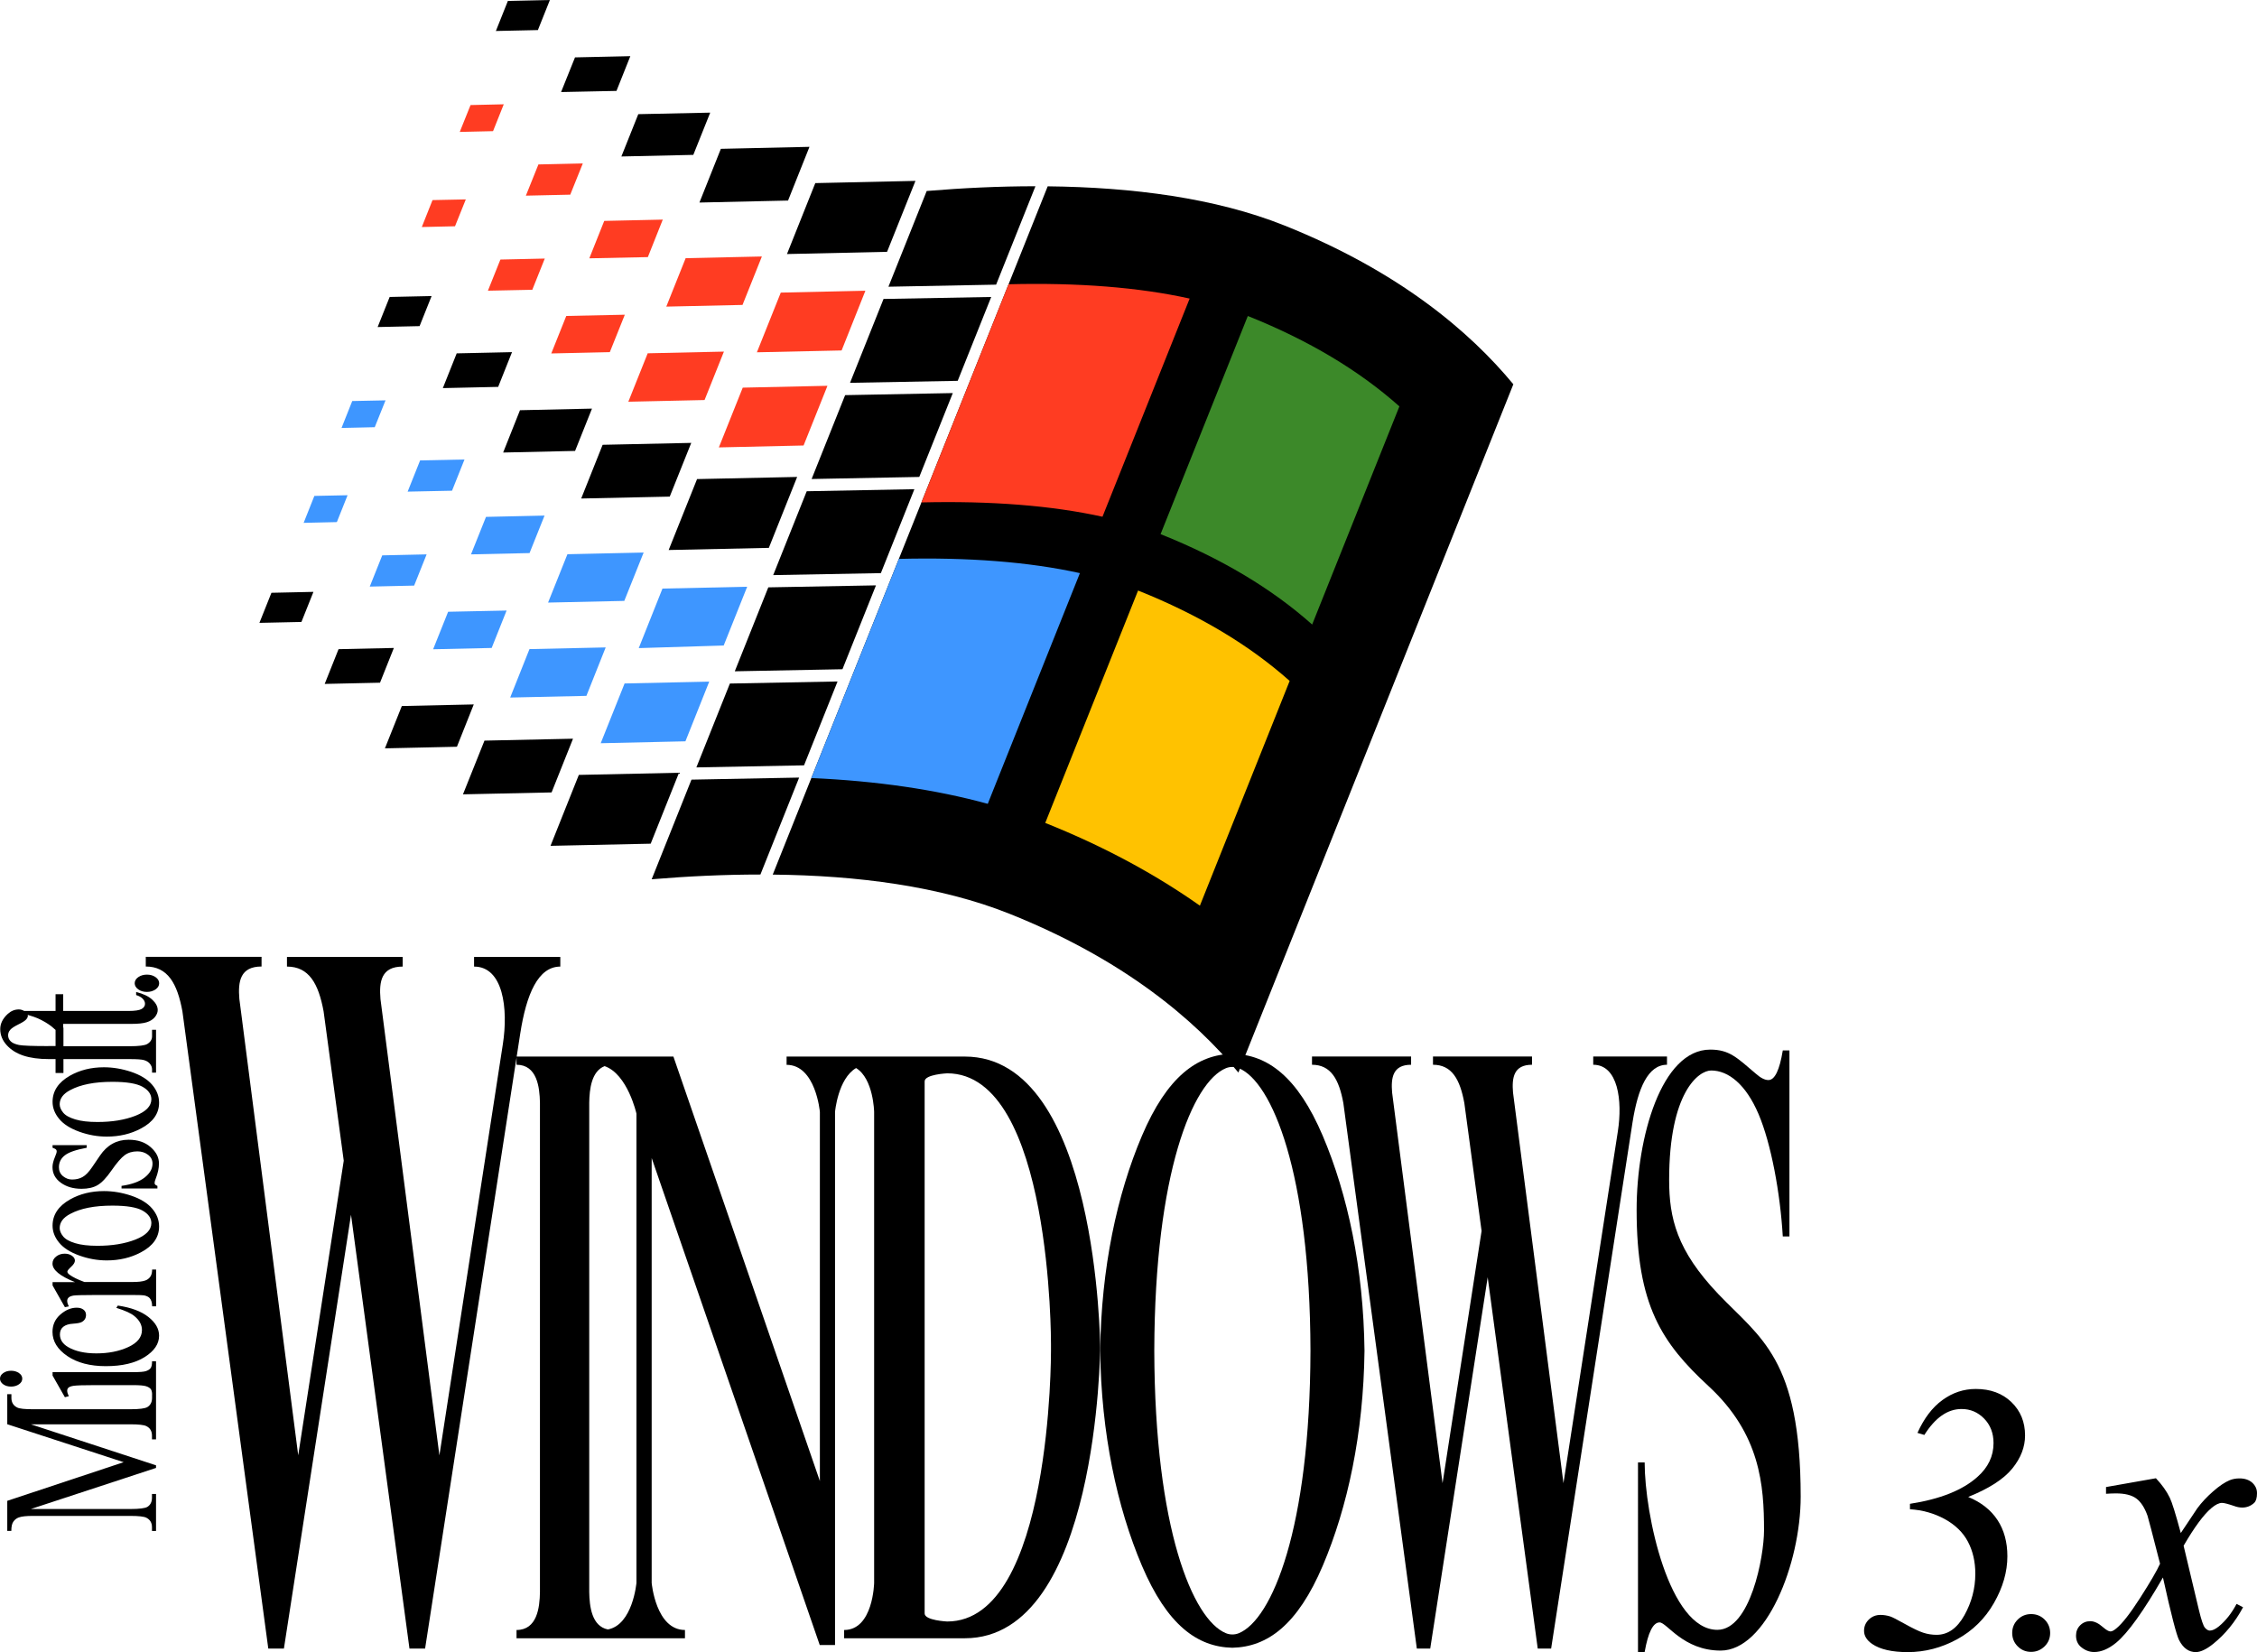 <?xml version="1.0" encoding="utf-8"?>
<!-- Generator: Adobe Illustrator 26.5.0, SVG Export Plug-In . SVG Version: 6.00 Build 0)  -->
<svg version="1.1" id="Layer_1" xmlns="http://www.w3.org/2000/svg" xmlns:xlink="http://www.w3.org/1999/xlink" x="0px" y="0px"
	 viewBox="0 0 2949.4 2159" style="enable-background:new 0 0 2949.4 2159;" xml:space="preserve">
<style type="text/css">
	.st0{display:none;}
	.st1{display:inline;}
	.st2{fill:none;stroke:#231F20;stroke-width:1.902;stroke-miterlimit:10;}
	.st3{fill:#3E96FF;}
	.st4{fill:#FF3C22;}
	.st5{fill:#3C8929;}
	.st6{fill:#FFC200;}
	.st7{fill:none;stroke:#231F20;stroke-width:1.227;stroke-miterlimit:10;}
	.st8{fill:none;stroke:#231F20;stroke-width:1.631;stroke-miterlimit:10;}
	.st9{fill:none;stroke:#231F20;stroke-width:1.551;stroke-miterlimit:10;}
	.st10{fill:none;stroke:#231F20;stroke-width:4.184;stroke-miterlimit:10;}
	.st11{fill:none;stroke:#231F20;stroke-width:4.4;stroke-miterlimit:10;}
	.st12{fill:none;stroke:#231F20;stroke-width:3.807;stroke-miterlimit:10;}
	.st13{fill:#FFFFFF;}
</style>
<g>
	<g>
		<g>
			<polygon points="719.4,1105.4 756.4,1012.7 756.4,1012.7 887.3,1009.9 850.3,1102.6 			"/>
			<polygon points="442.4,848.4 424.3,893.8 496.6,892.2 514.7,846.8 			"/>
			<polygon points="393.9,812.8 409.6,773.5 354.7,774.7 339,814 			"/>
			<polygon points="525.1,922.7 503,978 597.1,975.9 619.1,920.6 			"/>
			<polygon points="605,1038.1 633.1,967.9 748.8,965.4 720.8,1035.6 			"/>
		</g>
		<g>
			<polygon points="873.8,718.8 1004.7,716 1041.7,623.3 910.9,626.1 			"/>
			<polygon points="651,505.6 669.1,460.2 596.8,461.8 578.7,507.2 			"/>
			<polygon points="493.5,427.4 509.2,388.1 564,386.9 548.3,426.2 			"/>
			<polygon points="751.5,589.3 773.6,534 679.5,536.1 657.5,591.4 			"/>
			<polygon points="787.5,581.3 759.5,651.5 875.2,649 903.3,578.8 			"/>
		</g>
		<g>
			<g>
				<polygon class="st3" points="976.4,766.8 865.7,769.2 834.7,847 945.7,843.6 				"/>
			</g>
			<polygon class="st3" points="532.7,642.5 549,601.7 607,600.5 590.7,641.3 			"/>
			<polygon class="st3" points="460.3,524.1 446.3,559.3 489.7,558.3 503.8,523.2 			"/>
			<polygon class="st3" points="615.5,724.5 635.1,675.5 711.6,673.8 692,722.8 			"/>
			<polygon class="st3" points="841.1,722.1 815.8,785.3 716.2,787.5 741.5,724.3 			"/>
		</g>
		<g>
			<polygon class="st3" points="785,971.3 816.2,893.2 926.8,890.8 895.7,968.8 			"/>
			<polygon class="st3" points="557.5,724.5 541.2,765.3 483.2,766.6 499.5,725.8 			"/>
			<polygon class="st3" points="440.2,682.3 454.2,647.2 410.8,648.1 396.8,683.3 			"/>
			<polygon class="st3" points="566,848.5 585.6,799.5 662,797.9 642.5,846.8 			"/>
			<polygon class="st3" points="791.5,846.1 766.3,909.4 666.7,911.6 691.9,848.3 			"/>
		</g>
		<g>
			<polygon class="st4" points="1081.3,504.2 1050.1,582.2 939.4,584.7 970.6,506.6 			"/>
			<polygon class="st4" points="637.6,379.9 653.9,339.2 711.9,337.9 695.6,378.7 			"/>
			<polygon class="st4" points="551.2,296.7 565.2,261.5 608.7,260.6 594.6,295.7 			"/>
			<polygon class="st4" points="720.4,461.9 740,412.9 816.5,411.3 796.9,460.2 			"/>
			<polygon class="st4" points="946,459.5 920.7,522.8 821.1,525 846.4,461.7 			"/>
		</g>
		<g>
			<polygon class="st4" points="1020.3,382.4 989.1,460.4 1099.8,458 1130.9,379.9 			"/>
			<polygon class="st4" points="687.2,255.7 703.6,214.9 761.6,213.6 745.2,254.4 			"/>
			<polygon class="st4" points="600.8,172.4 614.9,137.3 658.3,136.3 644.3,171.4 			"/>
			<polygon class="st4" points="770.1,337.6 789.6,288.7 866.1,287 846.6,336 			"/>
			<polygon class="st4" points="995.6,335.2 970.3,398.5 870.7,400.7 896,337.4 			"/>
		</g>
		<g>
			<g>
				<polygon points="1196.3,236.4 1159.2,329.1 1028.4,332 1065.4,239.3 				"/>
				<polygon points="805.6,118.8 823.7,73.4 751.4,75 733.2,120.3 				"/>
				<polygon points="663.7,1.2 648,40.5 702.9,39.3 718.6,0 				"/>
				<polygon points="812,204.5 834.1,149.2 928.1,147.2 906,202.4 				"/>
				<polygon points="942,194.5 914,264.7 1029.8,262.1 1057.8,191.9 				"/>
			</g>
		</g>
		<g>
			<polygon points="1144.7,765 1004,767.6 960.2,877.3 1100.9,874.6 			"/>
			<polygon points="1050.7,1000.2 1094.5,890.6 953.8,893.3 910,1002.9 			"/>
			<path d="M903.6,1018.9l-52,130.2c46.7-3.9,94.5-6.2,142.1-6.2l50.6-126.7L903.6,1018.9z"/>
			<polygon points="1010.4,751.6 1054.2,642 1194.9,639.3 1151.1,749 			"/>
			<polygon points="1201.3,623.3 1060.6,626 1104.4,516.4 1245.1,513.7 			"/>
			<polygon points="1251.5,497.7 1110.8,500.3 1154.6,390.7 1295.3,388.1 			"/>
			<path d="M1301.7,372l51.4-128.6c-47.6,0-95.4,2.3-142.1,6.2l-50,125.1L1301.7,372z"/>
			<path d="M1678.5,294.7c-90.3-36.1-198.9-50-309.4-51.2L1009.8,1143c110.4,1.1,219,15.1,309.4,51.2
				c149.4,59.7,242.2,138.5,299.1,207.5l359.3-899.5C1920.6,433.2,1827.9,354.4,1678.5,294.7z"/>
		</g>
		<g>
			<path class="st5" d="M1714.7,816.2c-52.6-46.9-118.7-86.4-197.5-117.9c-0.2-0.1-0.4-0.2-0.6-0.2L1630.6,413
				c0.2,0.1,0.4,0.2,0.6,0.2c78.8,31.5,144.9,71,197.5,117.9L1714.7,816.2z"/>
			<path class="st4" d="M1317.9,371.5l-113.8,285.1c90.7-2.2,170.5,4.1,236.6,18.7l1.4-3.5l112.5-281.6
				C1488.4,375.5,1408.6,369.2,1317.9,371.5z"/>
			<path class="st6" d="M1487.2,771.8c0.2,0.1,0.4,0.2,0.6,0.2c78.8,31.5,144.9,71,197.5,117.9l-117.3,293.7
				c-59.4-41.9-126.7-78-201.5-107.9c-0.2-0.1-0.4-0.2-0.6-0.2L1487.2,771.8z"/>
			<path class="st3" d="M1174.6,730.4l-114.4,286.4c85.4,3.8,162.4,15,230.6,33.7l4.8-12.1L1411.2,749
				C1345.1,734.4,1265.3,728.1,1174.6,730.4z"/>
		</g>
	</g>
	<g>
		<path d="M196.7,1788.1c-1.3,1.7-3.4,2.9-6.1,3.8c-2.7,0.9-8.2,1.3-16.4,1.3H68.7v4.5l16.1,28.3l5.2-1.4c-1.4-2.7-2.2-5.1-2.2-7
			c0-1.8,0.6-3.2,1.8-4.2c1.2-1,3.3-1.8,6.4-2.3c4.2-0.6,13.4-0.9,27.7-0.9h50.6c8.1,0,13.6,0.5,16.5,1.4c2.9,0.9,4.9,2.2,6.2,3.7
			c1,1.3,1.6,3.5,1.8,6.7h-0.1v4.8c0,5.5-2,9.5-6,12c-3,1.9-10.4,2.9-22.4,2.9h-127c-10.9,0-17.9-0.7-20.9-2.3
			c-5-2.5-7.5-6.7-7.5-12.6v-4.8H9.5v39.3l152.1,49.6L9.5,1961.4v39.3h5.3c0-5.7,0.9-9.8,2.8-12.3c1.9-2.6,4.2-4.3,7-5.3
			c3.8-1.4,10-2,18.6-2h127c10.9,0,17.9,0.8,20.9,2.3c5,2.5,7.5,6.6,7.5,12.5v4.9h5.3v-48.4h-5.3v4.9c0,5.5-2,9.5-6,12
			c-3,1.8-10.4,2.8-22.4,2.8H40.3l163.6-53.7v-3.4l-163.6-53.6h129.9c10.9,0,17.9,0.8,20.9,2.3c5,2.4,7.5,6.6,7.5,12.5v4.9h5.3
			v-56.5v-2.5v-43.1h-5.2C198.7,1783.4,198.1,1786.4,196.7,1788.1z"/>
		<path d="M24.8,1809.1c2.9-2,4.3-4.5,4.3-7.4c0-2.9-1.4-5.3-4.3-7.3c-2.9-2-6.3-3-10.3-3c-4,0-7.4,1-10.3,3c-2.8,2-4.2,4.5-4.2,7.3
			c0,2.9,1.4,5.4,4.2,7.4c2.8,2,6.2,3,10.3,3C18.5,1812.1,21.9,1811.1,24.8,1809.1z"/>
		<path d="M2245.3,1691c-54.1-56.9-64.1-99-64.1-149c0-114.6,38.6-143,54.9-143c22.6,0,45.4,18.2,61.9,56.9
			c16.5,38.7,28.4,103.5,31.7,160h8.7v-243.1h-8.7c-4.2,25.8-10.5,38.7-18.8,38.7c-4.7,0-10.2-2.8-16.5-8.4
			c-24.6-20.9-34.5-31.4-59.5-31.4c-63.8,0-96.2,114.6-96.2,209.5c0,124.8,32.9,173.8,94.1,230.4c67.7,62.6,72.4,129.8,72.4,188.5
			c0,34.2-17.9,129.9-61,129.9c-62.9,0-95-150.5-95-218.8h-8.7V2159h8.7c4.5-25.8,11.1-38.7,19.5-38.7c9.6,0,30.9,36.8,79.8,36.8
			c59.2,0,104.6-113,104.6-201.2C2353,1775,2300.3,1748.7,2245.3,1691z"/>
		<g>
			<path d="M72.6,1402.3h10.3v-18.2h86.3c9.4,0,15.7,0.4,18.9,1.3c3.2,0.9,5.8,2.4,7.7,4.7c1.9,2.3,2.9,4.7,2.9,7.5v4.2h5.2v-56
				h-5.2v8.5c0,4.2-2.1,7.6-6.3,10.1c-3.2,1.9-11,2.9-23.2,2.9H82.9V1343h-0.3v-4.9h88.3c9.5,0,16.5-0.7,21-2.2
				c4.5-1.4,8-3.7,10.5-6.7c2.4-3,3.7-6.1,3.7-9.2c0-4.6-2.4-9.2-7.1-13.5c-4.7-4.4-11.8-7.8-21.1-10.1v4c3.8,1.2,6.7,2.8,8.7,4.9
				c2,2.1,2.9,4.3,2.9,6.6c0,2.7-1.5,5-4.4,6.7c-3,1.7-8.7,2.6-17.2,2.6H82.6v-21.9h-10v21.9h-41c-2.2-1.3-4.6-2-7-2
				c-5.4,0-10.2,2-14.5,5.9c-6.5,6-9.8,12.6-9.8,19.8c0,7.7,2.8,14.7,8.4,20.9c5.6,6.2,12.9,10.8,22,13.8c9.1,3,20.2,4.5,33.3,4.5
				h8.6V1402.3z M63.1,1367.1c-20.5,0-33.1-0.5-38.1-1.4c-4.9-1-8.6-2.5-10.9-4.7c-2.3-2.2-3.5-4.8-3.5-8c0-2.6,0.9-5,2.7-7.1
				c1.8-2.1,5.3-4.4,10.5-7c5.2-2.5,8.6-4.7,10.2-6.4c1.6-1.7,2.4-3.4,2.4-5c0-0.4-0.1-0.8-0.2-1.2c6,1.8,10.4,3.3,13.1,4.5
				c6.9,3.1,12.8,6.6,17.9,10.5c2,1.6,3.8,3.2,5.4,4.7v21H63.1z"/>
			<path d="M180.7,1293c3.1,2.2,6.8,3.3,11.3,3.3c4.4,0,8.1-1.1,11.3-3.3c3.1-2.2,4.7-4.9,4.7-8c0-3.1-1.6-5.8-4.7-8
				c-3.1-2.2-6.9-3.3-11.3-3.3s-8.1,1.1-11.3,3.3c-3.1,2.2-4.7,4.9-4.7,8.1C176.1,1288.1,177.6,1290.8,180.7,1293z"/>
			<path d="M193.9,1721.1c-9.3-7.4-22.6-12.3-39.9-14.9l-2,3c11.6,3.6,19.6,7.2,23.9,11c6.4,5.3,9.6,11.3,9.6,18
				c0,9.4-6,16.8-18,22.3c-12,5.5-25.8,8.2-41.5,8.2c-15.4,0-27.8-2.8-37.1-8.3c-7.1-4.2-10.6-9.7-10.6-16.5c0-4.2,1.4-7.5,4.3-9.9
				c3-2.4,7.3-3.8,12.9-4.1c5.6-0.4,9.5-1.1,11.5-2.3c3.6-2,5.4-5.1,5.4-9.1c0-3-1.1-5.3-3.4-7c-2.2-1.7-5.2-2.5-8.8-2.5
				c-7.4,0-14.5,3-21.3,8.9c-6.8,5.9-10.3,13.5-10.3,22.7c0,12.3,6.5,22.8,19.4,31.6c12.9,8.8,29.7,13.2,50.3,13.2
				c21.3,0,38.2-4,50.8-11.9c12.5-7.9,18.8-17.2,18.8-27.9C207.9,1736.6,203.3,1728.5,193.9,1721.1z"/>
			<path d="M93,1655.5c3.3-3,4.9-5.7,4.9-8c0-2.5-1.3-4.6-3.9-6.4c-2.6-1.8-5.7-2.7-9.5-2.7c-4.2,0-7.9,1.2-11.1,3.7
				c-3.2,2.5-4.8,5.6-4.8,9.3c0,8.3,9.8,16.3,29.5,24.2H68.7v4.3l16.1,28.4l5.2-1c-1.4-2.7-2.2-5.1-2.2-7.2c0-1.8,0.7-3.3,2-4.5
				c1.3-1.2,3.5-2,6.4-2.5c2.9-0.4,12-0.7,27.3-0.7h50.9c7.6,0,12.3,0.2,13.9,0.5c3.3,0.7,5.8,1.9,7.3,3.6c2.1,2.3,3.2,5.9,3.2,10.7
				h5.2v-48.1h-5.2c0,4.2-0.9,7.5-2.6,9.7c-1.7,2.3-3.9,3.8-6.5,4.7c-3.7,1.3-9.2,1.9-16.5,1.9h-62.9c-9-3.3-15.4-6.5-19.4-9.5
				c-1.9-1.4-2.9-2.8-2.9-4C88,1660.7,89.7,1658.5,93,1655.5z"/>
			<path d="M171.5,1562.6c-12-4-23.9-6-35.7-6c-16.7,0-31.5,3.7-44.4,11c-15.1,8.6-22.7,20-22.7,34.2c0,7.8,2.8,15.2,8.5,22.1
				c5.7,7,14.5,12.6,26.4,16.9c11.9,4.3,23.9,6.4,35.9,6.4c16.5,0,31.5-3.5,44.7-10.6c15.8-8.3,23.7-19.6,23.7-33.7
				c0-8.7-3.1-16.5-9.2-23.6C192.6,1572.2,183.5,1566.7,171.5,1562.6z M176.9,1620c-13.9,5.4-30.3,8.1-49.5,8.1
				c-11.9,0-21.6-1.1-29.1-3.4c-7.6-2.3-12.8-5.2-15.8-8.9c-3-3.7-4.5-7.3-4.5-10.9c0-7.5,4.6-13.7,13.8-18.5
				c13.4-7.2,31.7-10.8,55.1-10.8c18.6,0,31.8,2.2,39.4,6.5c7.6,4.3,11.5,9.8,11.5,16.4C197.7,1607.4,190.8,1614.5,176.9,1620z"/>
			<path d="M196.9,1499.2c-7.3-6.5-16.9-9.7-28.9-9.7c-15.5,0-28,6.9-37.4,20.8l-10.2,15c-4.4,6.5-8.6,10.8-12.5,12.9
				c-3.8,2.2-8.4,3.3-13.8,3.3c-4.3,0-8.2-1.5-11.8-4.4c-3.5-2.9-5.3-6.8-5.3-11.6c0-6.3,2.5-11.5,7.6-15.5
				c5.1-4.1,14.6-7.4,28.7-10v-3.4H68.7v3.4c2.3,0.8,3.8,1.5,4.4,2.2c0.7,0.6,1,1.5,1,2.6c0,1.2-0.7,3.5-2.2,7
				c-2.2,5.3-3.3,9.7-3.3,13.4c0,8.4,3.6,15.2,10.9,20.5c7.3,5.3,16.3,7.9,27.1,7.9c8.3,0,15.2-1.5,20.6-4.6
				c5.5-3.1,11.8-9.6,18.6-19.5c6.9-9.9,12.6-16.5,17.1-19.8c4.5-3.3,10-5,16.6-5c5.4,0,10.1,1.5,14,4.5c3.9,3,5.8,6.8,5.8,11.5
				c0,6.7-3.4,12.7-10.2,18.1c-6.8,5.4-16.9,9.1-30.3,11v3.4h46.9v-3.4c-2.5-0.9-3.7-2.1-3.7-3.7c0-1.4,0.5-3.3,1.4-5.5
				c2.9-7.4,4.3-13.9,4.3-19.7C207.9,1512.9,204.3,1505.7,196.9,1499.2z"/>
			<path d="M171.5,1400.8c-12-4-23.9-6-35.7-6c-16.7,0-31.5,3.7-44.4,11c-15.1,8.6-22.7,20-22.7,34.2c0,7.8,2.8,15.2,8.5,22.1
				c5.7,7,14.5,12.6,26.4,16.9c11.9,4.3,23.9,6.4,35.9,6.4c16.5,0,31.5-3.5,44.7-10.6c15.8-8.3,23.7-19.6,23.7-33.7
				c0-8.7-3.1-16.5-9.2-23.6C192.6,1410.4,183.5,1404.9,171.5,1400.8z M176.9,1458.2c-13.9,5.4-30.3,8.1-49.5,8.1
				c-11.9,0-21.6-1.1-29.1-3.4c-7.6-2.3-12.8-5.2-15.8-8.9c-3-3.7-4.5-7.3-4.5-10.9c0-7.5,4.6-13.7,13.8-18.5
				c13.4-7.2,31.7-10.8,55.1-10.8c18.6,0,31.8,2.2,39.4,6.5c7.6,4.3,11.5,9.8,11.5,16.4C197.7,1445.6,190.8,1452.7,176.9,1458.2z"/>
			<path d="M1260.8,1380.8h-74.2h-13.1h-38.8h-31.5h-19.6h-4.6h-51.1v10.8c38.1,0,43.5,61.5,43.5,61.5v482.5l-191.4-554.8h-28.1
				h-16.4H835h-3.3h-31.1h-21.3H770h-25.2h-14h-25.2h-30.4l4.6-29.8h0c8-51.8,23.4-87.8,52.4-87.8l0-12.6h-47.5h-17.7h-47.5l0,12.6
				c38,0,44.9,54.8,37.6,101.5l0,0L574.2,1902L501,1335.1l0,0c0,0,0,0,0,0l-3.8-29.4c-2-23.2,1.2-42.5,29-42.5l0-12.6h-56.9h-8.2
				h-21h-6.1H375l0,12.6c28.6,0,41.2,22,47.9,58.7l26.3,195l-59.5,385l-73.1-566.9l0,0c0,0,0,0,0-0.1l-3.8-29.3
				c-2-23.2,1.2-42.5,29-42.5l0-12.6h-55.3h-9.9h-21h-4.4h-60.7l0,12.6c28.6,0,41.2,22,47.9,58.8l112.2,832.6v0H371h0l87.7-567
				l76.4,567l0,0h0h20.4h0L675,1382l0,9.5c26.8,0,30.2,29.2,30.6,49.6v639.5c-0.3,20.3-3.7,49.6-30.6,49.6l0,10.8h30.6H770h18.3
				h51.1h4.6h51.1v-10.8c-38.1,0-43.5-61.5-43.5-61.5v-555.3l219.6,636.4v0h20v-62.4v0v-93.8v0v-540.5c0,0,3.8-43.4,27.5-57.3
				c22.8,13.9,23.6,57.3,23.6,57.3v615.6c0,0-1.2,61.5-39.2,61.5v10.8h50.8h32.7h74.2c174.6,0,176.9-380.1,176.9-380.1
				S1435.4,1380.8,1260.8,1380.8z M831.7,2068.6c0,0-4.8,54.7-37.3,60.9c-21.2-4.2-24.1-30.3-24.4-49v-639.5
				c0.3-17.3,2.8-41,20.1-47.7c30,10.4,41.6,62,41.6,62.1v0l0,0V2068.6z M1237.8,2119.1c0,0-29.5-1.3-29.5-10.5v-695.4
				c0-9.2,29.5-10.5,29.5-10.5c137,0,135.6,353.6,135.6,353.6v9.4C1373.4,1765.5,1374.8,2119.1,1237.8,2119.1z"/>
		</g>
		<path d="M1610.4,1377.2c-45.8,1-85.2,29.7-118.2,107.3c-32.4,76.3-53.2,172.6-54.5,280.8c1.3,108.2,22.1,204.5,54.5,280.8
			c33,77.6,72.4,106.3,118.2,107.3c45.8-1,85.2-29.7,118.2-107.3c32.4-76.3,53.2-172.6,54.5-280.8c-1.3-108.2-22.1-204.5-54.5-280.8
			C1695.6,1406.9,1656.2,1378.1,1610.4,1377.2z M1618.9,2134.4c-5.4,2.2-11.5,2.2-16.9,0c-43.2-17.8-93-136.2-93.6-369.2
			c0.6-233,50.4-351.4,93.6-369.2c5.4-2.2,11.5-2.2,16.9,0c43.2,17.8,93,136.2,93.6,369.2
			C1711.9,1998.3,1662.1,2116.6,1618.9,2134.4z"/>
		<path d="M2178.4,1391.5v-10.8h-40.6h-15.1H2082l0,10.8c32.5,0,38.4,46.9,32.2,86.9l0,0l-71.1,459.9l-65.9-510.4
			c-1.7-19.8,1-36.4,24.8-36.4l0-10.8h-48.7h-7h-17.9h-5.2h-50.6v10.8c24.5,0,35.3,18.8,41,50.3l22.5,166.9l-51,329.6l-65.9-510.4
			c-1.7-19.8,1-36.4,24.8-36.4l0-10.8h-47.3h-8.5h-17.9h-3.8h-52l0,10.8c24.5,0,35.3,18.8,41,50.3l96,712.7v0l0,0h17.5h0l75.1-485.3
			l65.4,485.3v0h0h17.5h0l106.4-687.9l0,0C2140.4,1422.3,2153.6,1391.5,2178.4,1391.5z"/>
		<path d="M2629.6,1919.2c11.2-13.8,16.7-28.2,16.7-43.2c0-17.6-5.9-32.1-17.8-43.6c-11.9-11.5-27.4-17.2-46.6-17.2
			c-15.8,0-30.3,4.8-43.6,14.5c-13.3,9.7-24.1,24-32.6,42.9l9,2.7c14.2-22.6,30.4-33.9,48.6-33.9c11.6,0,21.4,4.2,29.6,12.6
			c8.1,8.4,12.2,19,12.2,31.9c0,17.1-7,31.8-21,44.2c-19.4,17.4-48.8,29.1-88.2,35.2v7.1c16.4,1,31.6,5.3,45.4,12.8
			c13.8,7.6,24,17.5,30.4,29.7c6.4,12.2,9.6,26.1,9.6,41.8c0,19.2-4.8,37.3-14.3,54.3c-9.5,17-21.6,25.5-36.3,25.5
			c-6,0-11.9-0.9-17.6-2.8c-5.7-1.9-13.6-5.7-23.8-11.4c-10.2-5.7-16.6-9-19.2-9.8c-4.2-1.3-8.5-2-12.7-2c-6,0-11.1,2-15.3,6.1
			c-4.2,4.1-6.2,9-6.2,14.7c0,6.5,3.5,12.2,10.5,17.1c10.6,7.2,26.1,10.7,46.6,10.7c22.5,0,43.9-5.6,64.4-16.7
			c20.4-11.2,36.5-26.9,48.2-47.4c11.7-20.4,17.6-40.8,17.6-61.2c0-18.4-4.3-34.2-12.9-47.3c-8.6-13.1-21.4-23.2-38.3-30.2
			C2599.2,1945.4,2618.4,1933,2629.6,1919.2z"/>
		<path d="M2654.2,2109.4c-6.8,0-12.7,2.4-17.5,7.2c-4.8,4.8-7.2,10.6-7.2,17.5c0,6.8,2.4,12.7,7.2,17.5c4.8,4.8,10.6,7.2,17.5,7.2
			c6.8,0,12.7-2.4,17.6-7.2s7.3-10.6,7.3-17.5c0-6.8-2.4-12.7-7.2-17.5C2667.1,2111.8,2661.2,2109.4,2654.2,2109.4z"/>
		<path d="M2889.8,1970.9c5.4-4.6,10-6.8,13.9-6.8c2.6,0,7.7,1.3,15.4,3.9c3.9,1.5,7.6,2.2,11,2.2c5.9,0,11.1-2,15.6-6.1
			c2.4-2.3,3.7-6.5,3.7-12.7c0-5.4-2.1-9.9-6.2-13.7c-4.2-3.7-9.7-5.6-16.7-5.6c-4.7,0-9,0.8-12.9,2.4c-6.2,2.6-13.4,7.4-21.5,14.5
			c-8.1,7.1-15.1,14.5-20.8,22.3l-21.5,32.2c-6.7-24.9-11.5-40.3-14.4-46.2c-4.1-8.5-10.1-16.9-18.1-25.4l-65.2,11.5v8.8
			c4.9-0.3,9.2-0.5,12.9-0.5c11.7,0,20.6,2.2,26.6,6.6c6,4.4,10.9,11.9,14.7,22.5c0.8,2.3,6.3,23.2,16.4,62.8
			c-4.1,9.1-12.7,23.9-25.9,44.5s-23.6,33.9-31.3,40.1c-3.1,2.6-5.6,3.9-7.6,3.9c-2.3,0-5.5-1.9-9.8-5.6c-5.9-5.2-11.4-7.8-16.6-7.8
			c-5.2,0-9.6,1.8-13.2,5.4c-3.6,3.6-5.4,8.1-5.4,13.4c0,6,2,10.8,5.9,14.4c5.4,4.7,11.3,7.1,17.8,7.1c9.3,0,18.9-4.1,28.8-12.2
			c15.3-12.7,35.7-41.1,61.1-85.2c10.7,48.4,17.8,75.7,21.2,82.1c5.4,10.3,12.6,15.4,21.7,15.4c6.2,0,13.8-3.6,22.7-10.7
			c15.8-12.7,28.8-28.7,39.1-47.9l-8.5-4.4c-6.4,12.1-14,21.8-23,29.3c-4.6,3.7-8.5,5.6-12,5.6c-2.1,0-4.2-1.3-6.4-3.8
			c-2.1-2.5-4.7-10.2-7.8-23.1l-20-84C2867.6,1995.8,2879.7,1979.4,2889.8,1970.9z"/>
	</g>
</g>
</svg>
